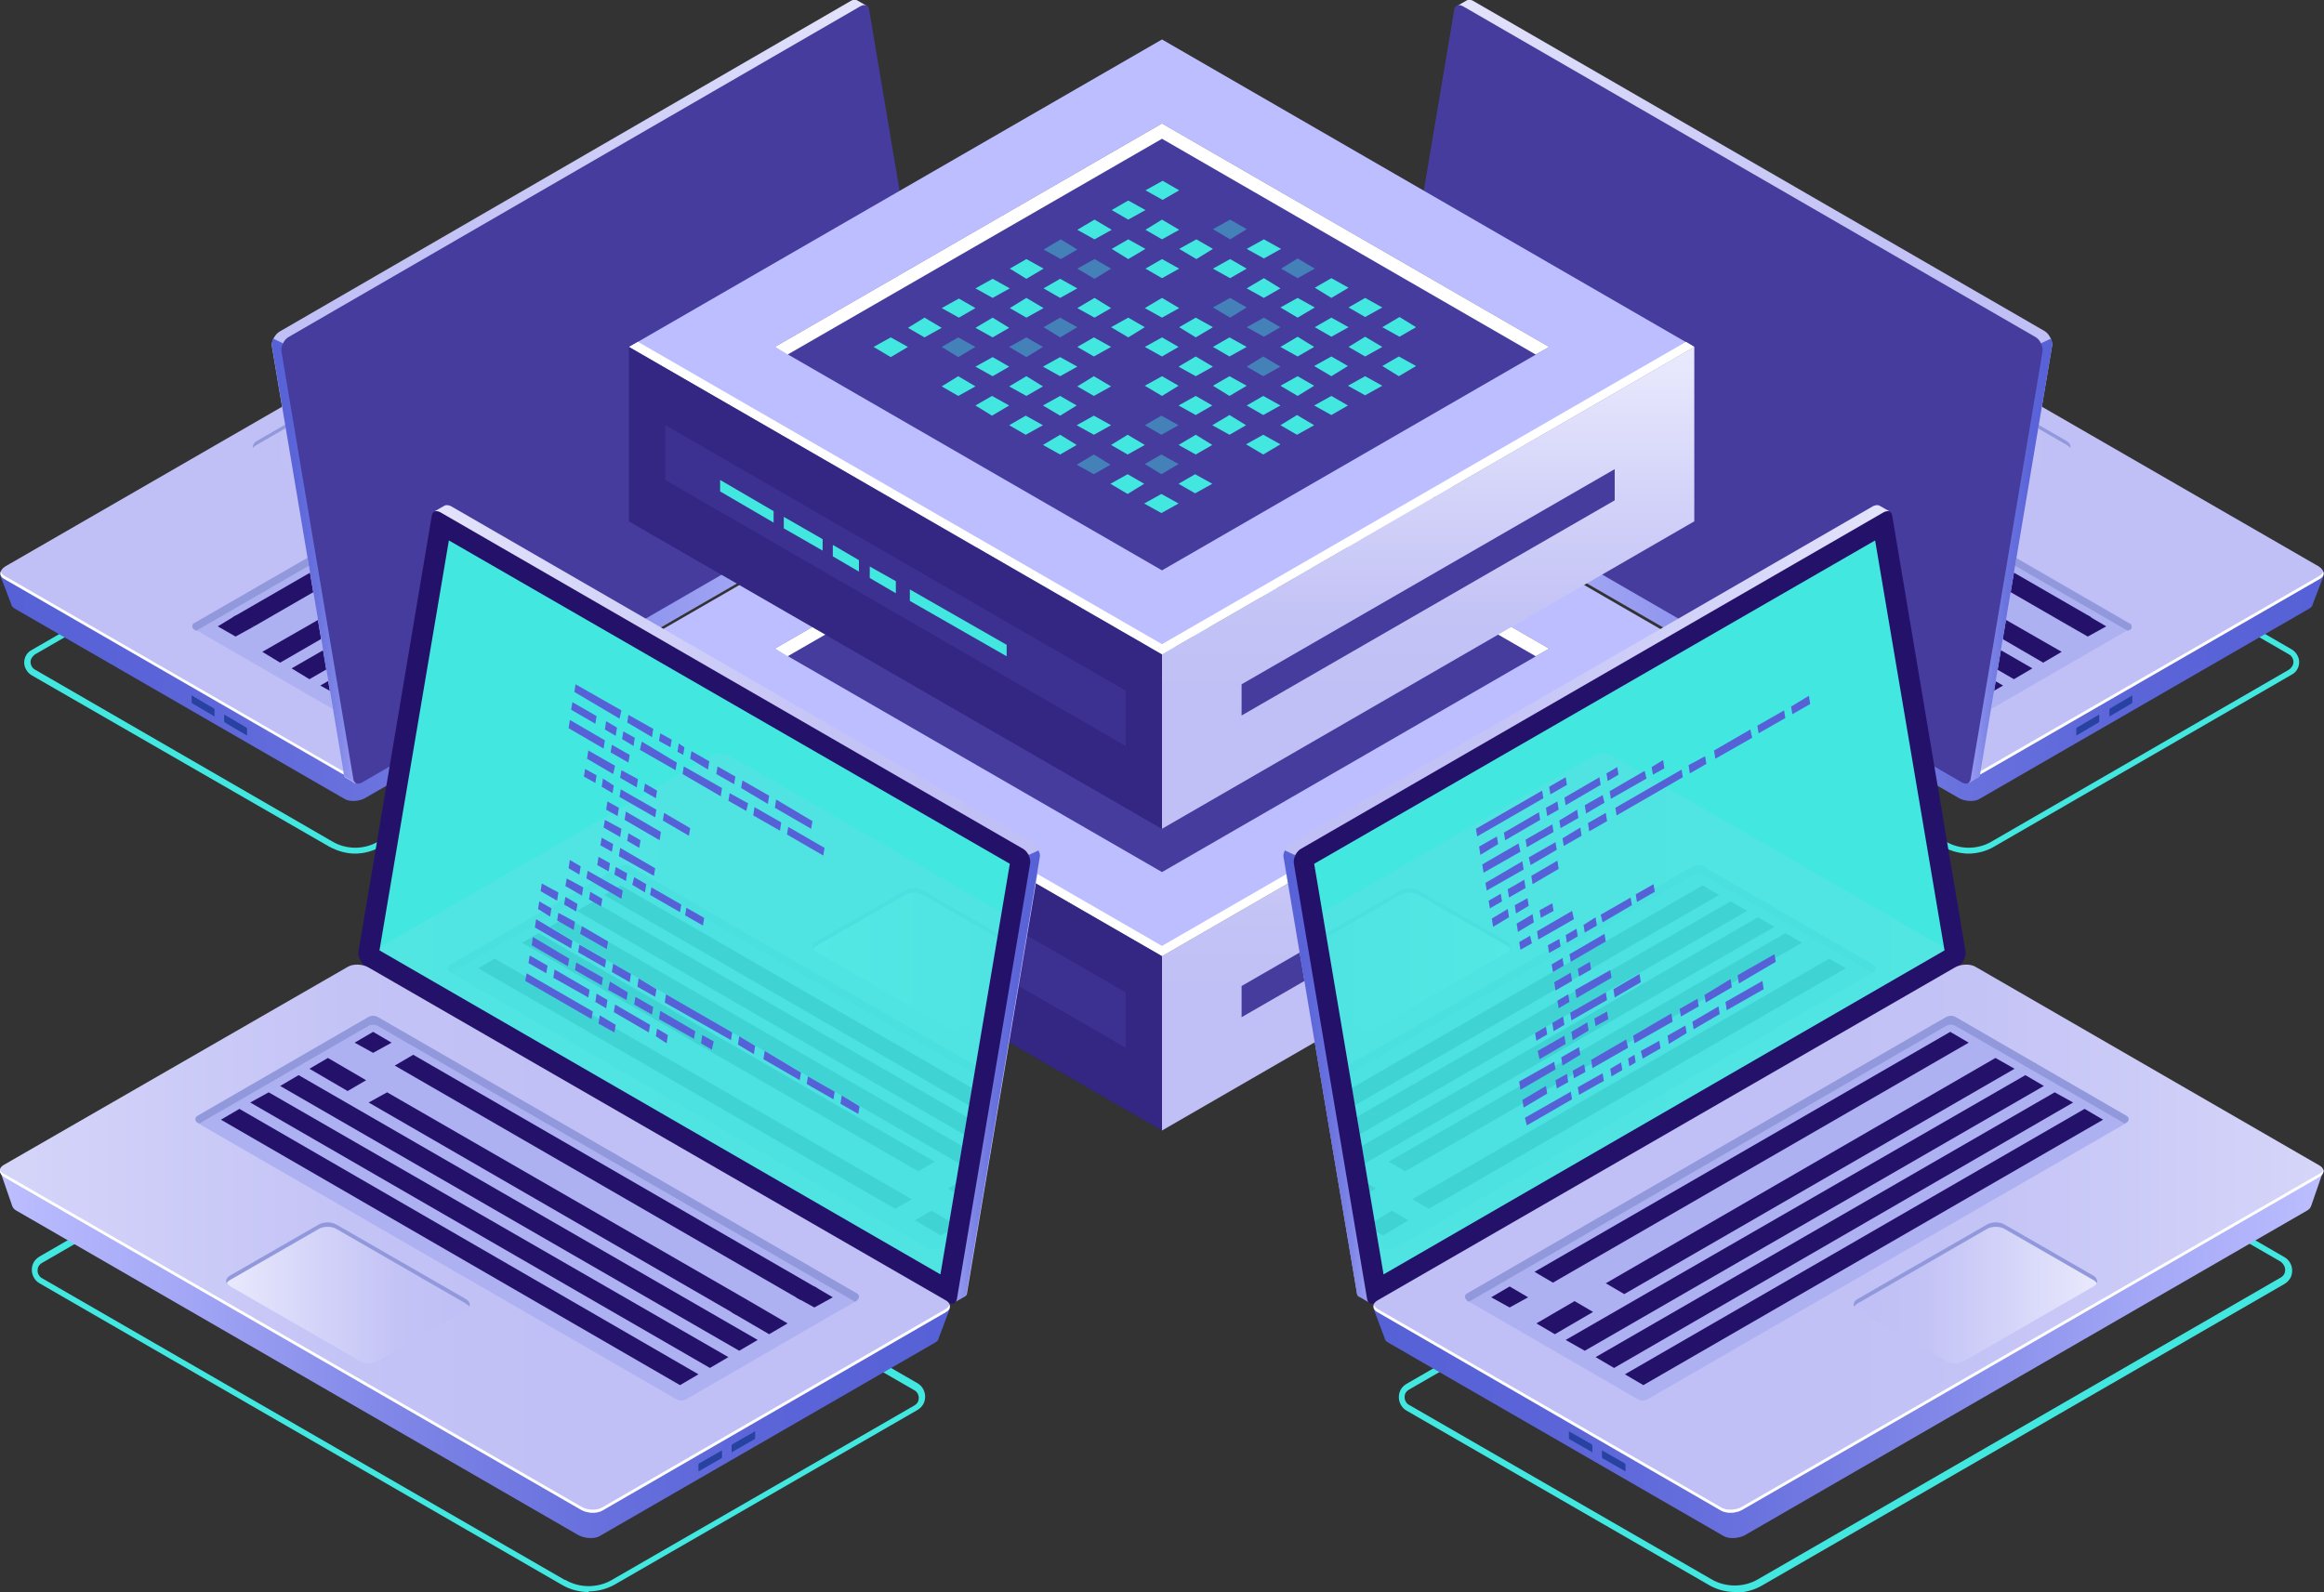 <?xml version="1.0" encoding="UTF-8"?>
<svg xmlns="http://www.w3.org/2000/svg" xmlns:xlink="http://www.w3.org/1999/xlink" viewBox="0 0 365 250.1">
  <rect x="0" y="0" width="365" height="250.1" fill="#333333" stroke="none"/>
  <defs>
    <style>
      .cls-1 {
        opacity: 0;
      }

      .cls-1, .cls-2, .cls-3, .cls-4, .cls-5, .cls-6, .cls-7, .cls-8, .cls-9, .cls-10, .cls-11, .cls-12, .cls-13, .cls-14, .cls-15, .cls-16, .cls-17, .cls-18, .cls-19, .cls-20, .cls-21, .cls-22, .cls-23, .cls-24, .cls-25, .cls-26, .cls-27, .cls-28, .cls-29, .cls-30, .cls-31, .cls-32, .cls-33, .cls-34, .cls-35, .cls-36, .cls-37, .cls-38, .cls-39 {
        stroke-width: 0px;
      }

      .cls-1, .cls-7, .cls-35 {
        fill: #42e8e0;
      }

      .cls-2 {
        fill: url(#_Áåçûìÿííûé_ãðàäèåíò_3-8);
      }

      .cls-3 {
        fill: #9198db;
      }

      .cls-4 {
        fill: url(#_Áåçûìÿííûé_ãðàäèåíò_3-4);
      }

      .cls-5 {
        fill: url(#_Áåçûìÿííûé_ãðàäèåíò_24-3);
      }

      .cls-6 {
        fill: url(#_Áåçûìÿííûé_ãðàäèåíò_24-2);
      }

      .cls-7 {
        opacity: .4;
      }

      .cls-40, .cls-10 {
        opacity: .5;
      }

      .cls-41 {
        mix-blend-mode: lighten;
      }

      .cls-8 {
        fill: url(#_Áåçûìÿííûé_ãðàäèåíò_24-8);
      }

      .cls-9 {
        fill: url(#_Áåçûìÿííûé_ãðàäèåíò_3-13);
      }

      .cls-10, .cls-11 {
        fill: #453c9e;
      }

      .cls-42 {
        isolation: isolate;
      }

      .cls-12 {
        fill: url(#_Áåçûìÿííûé_ãðàäèåíò_3-12);
      }

      .cls-13 {
        fill: url(#_Áåçûìÿííûé_ãðàäèåíò_3-3);
      }

      .cls-14 {
        fill: url(#_Áåçûìÿííûé_ãðàäèåíò_3-2);
      }

      .cls-15 {
        fill: #2842a2;
      }

      .cls-16 {
        fill: none;
      }

      .cls-43 {
        clip-path: url(#clippath-1);
      }

      .cls-44 {
        opacity: .1;
      }

      .cls-17 {
        fill: url(#_Áåçûìÿííûé_ãðàäèåíò_24-5);
      }

      .cls-18 {
        fill: url(#_Áåçûìÿííûé_ãðàäèåíò_3-7);
      }

      .cls-19 {
        fill: url(#_Áåçûìÿííûé_ãðàäèåíò_3-9);
      }

      .cls-20 {
        fill: #fff;
      }

      .cls-21 {
        fill: #24126a;
      }

      .cls-22 {
        fill: url(#_Áåçûìÿííûé_ãðàäèåíò_3-10);
      }

      .cls-23 {
        fill: url(#_Áåçûìÿííûé_ãðàäèåíò_3-6);
      }

      .cls-24 {
        fill: url(#_Áåçûìÿííûé_ãðàäèåíò_24-4);
      }

      .cls-25 {
        fill: #5761d7;
      }

      .cls-26 {
        fill: url(#_Áåçûìÿííûé_ãðàäèåíò_24-7);
      }

      .cls-45 {
        clip-path: url(#clippath);
      }

      .cls-27 {
        fill: url(#_Áåçûìÿííûé_ãðàäèåíò_3-17);
      }

      .cls-28 {
        fill: url(#_Áåçûìÿííûé_ãðàäèåíò_3-18);
      }

      .cls-29 {
        fill: url(#_Áåçûìÿííûé_ãðàäèåíò_3-15);
      }

      .cls-30 {
        fill: url(#_Áåçûìÿííûé_ãðàäèåíò_3-16);
      }

      .cls-31 {
        fill: url(#_Áåçûìÿííûé_ãðàäèåíò_3);
      }

      .cls-32 {
        fill: url(#_Áåçûìÿííûé_ãðàäèåíò_3-11);
      }

      .cls-33 {
        fill: #adb1f2;
      }

      .cls-34 {
        fill: #bcbeff;
      }

      .cls-36 {
        fill: url(#_Áåçûìÿííûé_ãðàäèåíò_24);
      }

      .cls-37 {
        fill: url(#_Áåçûìÿííûé_ãðàäèåíò_24-6);
      }

      .cls-38 {
        fill: url(#_Áåçûìÿííûé_ãðàäèåíò_3-14);
      }

      .cls-39 {
        fill: url(#_Áåçûìÿííûé_ãðàäèåíò_3-5);
      }
    </style>
    <linearGradient id="_Áåçûìÿííûé_ãðàäèåíò_24" data-name="Áåçûìÿííûé ãðàäèåíò 24" x1="2743.8" y1="84.4" x2="2890.3" y2="84.4" gradientTransform="translate(-2743.7)" gradientUnits="userSpaceOnUse">
      <stop offset="0" stop-color="#5761d7"/>
      <stop offset=".2" stop-color="#5b65d8"/>
      <stop offset=".4" stop-color="#6a72de"/>
      <stop offset=".6" stop-color="#8188e8"/>
      <stop offset=".8" stop-color="#a2a6f5"/>
      <stop offset="1" stop-color="#bcbeff"/>
    </linearGradient>
    <linearGradient id="_Áåçûìÿííûé_ãðàäèåíò_3" data-name="Áåçûìÿííûé ãðàäèåíò 3" x1="2793" y1="79.6" x2="2939.6" y2="79.6" gradientTransform="translate(-2743.7)" gradientUnits="userSpaceOnUse">
      <stop offset="0" stop-color="#c0bff6"/>
      <stop offset=".3" stop-color="#c4c3f6"/>
      <stop offset=".6" stop-color="#d2d2f9"/>
      <stop offset="1" stop-color="#e9e9fd"/>
    </linearGradient>
    <linearGradient id="_Áåçûìÿííûé_ãðàäèåíò_3-2" data-name="Áåçûìÿííûé ãðàäèåíò 3" x1="2783.5" y1="68.3" x2="2821" y2="68.3" xlink:href="#_Áåçûìÿííûé_ãðàäèåíò_3"/>
    <linearGradient id="_Áåçûìÿííûé_ãðàäèåíò_3-3" data-name="Áåçûìÿííûé ãðàäèåíò 3" x1="2786.4" y1="61.5" x2="2890.2" y2="61.5" xlink:href="#_Áåçûìÿííûé_ãðàäèåíò_3"/>
    <linearGradient id="_Áåçûìÿííûé_ãðàäèåíò_24-2" data-name="Áåçûìÿííûé ãðàäèåíò 24" x1="2786.4" y1="88.1" x2="2804.2" y2="88.1" xlink:href="#_Áåçûìÿííûé_ãðàäèåíò_24"/>
    <linearGradient id="_Áåçûìÿííûé_ãðàäèåíò_24-3" data-name="Áåçûìÿííûé ãðàäèåíò 24" x1="151.4" x2="298" gradientTransform="translate(516.4) rotate(-180) scale(1 -1)" xlink:href="#_Áåçûìÿííûé_ãðàäèåíò_24"/>
    <linearGradient id="_Áåçûìÿííûé_ãðàäèåíò_3-4" data-name="Áåçûìÿííûé ãðàäèåíò 3" x1="200.7" x2="347.3" gradientTransform="translate(516.4) rotate(-180) scale(1 -1)" xlink:href="#_Áåçûìÿííûé_ãðàäèåíò_3"/>
    <linearGradient id="_Áåçûìÿííûé_ãðàäèåíò_3-5" data-name="Áåçûìÿííûé ãðàäèåíò 3" x1="191.2" y1="68.3" x2="228.7" y2="68.3" gradientTransform="translate(516.4) rotate(-180) scale(1 -1)" xlink:href="#_Áåçûìÿííûé_ãðàäèåíò_3"/>
    <linearGradient id="_Áåçûìÿííûé_ãðàäèåíò_3-6" data-name="Áåçûìÿííûé ãðàäèåíò 3" x1="194.1" y1="61.5" x2="297.9" y2="61.5" gradientTransform="translate(516.4) rotate(-180) scale(1 -1)" xlink:href="#_Áåçûìÿííûé_ãðàäèåíò_3"/>
    <linearGradient id="_Áåçûìÿííûé_ãðàäèåíò_24-4" data-name="Áåçûìÿííûé ãðàäèåíò 24" x1="194.1" y1="88.1" x2="211.9" y2="88.1" gradientTransform="translate(516.4) rotate(-180) scale(1 -1)" xlink:href="#_Áåçûìÿííûé_ãðàäèåíò_24"/>
    <linearGradient id="_Áåçûìÿííûé_ãðàäèåíò_3-7" data-name="Áåçûìÿííûé ãðàäèåíò 3" x1="224.3" y1="160.7" x2="224.3" y2="103.5" gradientTransform="matrix(1,0,0,1,0,0)" xlink:href="#_Áåçûìÿííûé_ãðàäèåíò_3"/>
    <linearGradient id="_Áåçûìÿííûé_ãðàäèåíò_3-8" data-name="Áåçûìÿííûé ãðàäèåíò 3" x1="224.3" y1="113.3" x2="224.3" y2="56.1" gradientTransform="matrix(1,0,0,1,0,0)" xlink:href="#_Áåçûìÿííûé_ãðàäèåíò_3"/>
    <linearGradient id="_Áåçûìÿííûé_ãðàäèåíò_3-9" data-name="Áåçûìÿííûé ãðàäèåíò 3" x1="2480.3" y1="142.1" x2="2585.9" y2="142.1" gradientTransform="translate(-2278.7)" xlink:href="#_Áåçûìÿííûé_ãðàäèåíò_3"/>
    <linearGradient id="_Áåçûìÿííûé_ãðàäèåíò_24-5" data-name="Áåçûìÿííûé ãðàäèåíò 24" x1="2480.3" y1="169.1" x2="2498.4" y2="169.1" gradientTransform="translate(-2278.7)" xlink:href="#_Áåçûìÿííûé_ãðàäèåíò_24"/>
    <linearGradient id="_Áåçûìÿííûé_ãðàäèåíò_24-6" data-name="Áåçûìÿííûé ãðàäèåíò 24" x1="2494.5" y1="199.6" x2="2643.6" y2="199.6" gradientTransform="translate(-2278.7)" xlink:href="#_Áåçûìÿííûé_ãðàäèåíò_24"/>
    <linearGradient id="_Áåçûìÿííûé_ãðàäèåíò_3-10" data-name="Áåçûìÿííûé ãðàäèåíò 3" x1="2544.6" y1="194.6" x2="2693.8" y2="194.6" gradientTransform="translate(-2278.7)" xlink:href="#_Áåçûìÿííûé_ãðàäèåíò_3"/>
    <linearGradient id="_Áåçûìÿííûé_ãðàäèåíò_3-11" data-name="Áåçûìÿííûé ãðàäèåíò 3" x1="2569.8" y1="203.1" x2="2608" y2="203.1" gradientTransform="translate(-2278.7)" xlink:href="#_Áåçûìÿííûé_ãðàäèåíò_3"/>
    <clipPath id="clippath">
      <polygon id="SVGID" class="cls-16" points="294.5 84.9 206.4 135.7 217.3 200.2 305.4 149.3 294.5 84.9"/>
    </clipPath>
    <linearGradient id="_Áåçûìÿííûé_ãðàäèåíò_3-12" data-name="Áåçûìÿííûé ãðàäèåíò 3" x1="2487.6" y1="161.5" x2="2636.8" y2="161.5" gradientTransform="translate(-2278.7)" xlink:href="#_Áåçûìÿííûé_ãðàäèåíò_3"/>
    <linearGradient id="_Áåçûìÿííûé_ãðàäèåíò_3-13" data-name="Áåçûìÿííûé ãðàäèåíò 3" x1="2477.7" y1="150.6" x2="2515.9" y2="150.6" gradientTransform="translate(-2278.7)" xlink:href="#_Áåçûìÿííûé_ãðàäèåíò_3"/>
    <linearGradient id="_Áåçûìÿííûé_ãðàäèåíò_3-14" data-name="Áåçûìÿííûé ãðàäèåíò 3" x1="-112" y1="142.1" x2="-6.4" y2="142.1" gradientTransform="translate(51.3) rotate(-180) scale(1 -1)" xlink:href="#_Áåçûìÿííûé_ãðàäèåíò_3"/>
    <linearGradient id="_Áåçûìÿííûé_ãðàäèåíò_24-7" data-name="Áåçûìÿííûé ãðàäèåíò 24" x1="-112" y1="169.1" x2="-93.9" y2="169.1" gradientTransform="translate(51.3) rotate(-180) scale(1 -1)" xlink:href="#_Áåçûìÿííûé_ãðàäèåíò_24"/>
    <linearGradient id="_Áåçûìÿííûé_ãðàäèåíò_24-8" data-name="Áåçûìÿííûé ãðàäèåíò 24" x1="-97.9" y1="199.6" x2="51.3" y2="199.6" gradientTransform="translate(51.3) rotate(-180) scale(1 -1)" xlink:href="#_Áåçûìÿííûé_ãðàäèåíò_24"/>
    <linearGradient id="_Áåçûìÿííûé_ãðàäèåíò_3-15" data-name="Áåçûìÿííûé ãðàäèåíò 3" x1="-47.8" y1="194.6" x2="101.5" y2="194.6" gradientTransform="translate(51.3) rotate(-180) scale(1 -1)" xlink:href="#_Áåçûìÿííûé_ãðàäèåíò_3"/>
    <linearGradient id="_Áåçûìÿííûé_ãðàäèåíò_3-16" data-name="Áåçûìÿííûé ãðàäèåíò 3" x1="-22.5" y1="203.1" x2="15.7" y2="203.1" gradientTransform="translate(51.3) rotate(-180) scale(1 -1)" xlink:href="#_Áåçûìÿííûé_ãðàäèåíò_3"/>
    <clipPath id="clippath-1">
      <polygon id="SVGID-2" data-name="SVGID" class="cls-16" points="70.5 84.9 158.6 135.7 147.7 200.2 59.6 149.3 70.5 84.9"/>
    </clipPath>
    <linearGradient id="_Áåçûìÿííûé_ãðàäèåíò_3-17" data-name="Áåçûìÿííûé ãðàäèåíò 3" x1="-104.8" y1="161.5" x2="44.5" y2="161.5" gradientTransform="translate(51.3) rotate(-180) scale(1 -1)" xlink:href="#_Áåçûìÿííûé_ãðàäèåíò_3"/>
    <linearGradient id="_Áåçûìÿííûé_ãðàäèåíò_3-18" data-name="Áåçûìÿííûé ãðàäèåíò 3" x1="-114.6" y1="150.6" x2="-76.4" y2="150.6" gradientTransform="translate(51.3) rotate(-180) scale(1 -1)" xlink:href="#_Áåçûìÿííûé_ãðàäèåíò_3"/>
  </defs>
  <g class="cls-42">
    <g id="_Ñëîé_1" data-name="Ñëîé 1">
      <g>
        <g>
          <g class="cls-41">
            <path class="cls-35" d="M55.8,134.1c-1.4,0-2.8-.4-4.1-1.1L5,106.1c-.7-.4-1.2-1.2-1.2-2s.4-1.6,1.2-2l84.5-48.8c.1,0,.3,0,.5,0l.4.2,50.1,28.9c.7.4,1.2,1.2,1.2,2s-.4,1.6-1.2,2l-80.7,46.6c-1.2.7-2.6,1.1-4.1,1.1ZM89.8,54.2L5.5,102.8c-.4.3-.7.7-.7,1.2s.3,1,.7,1.2l46.7,27c2.2,1.3,5,1.3,7.2,0l80.7-46.6c.4-.3.7-.7.7-1.2s-.3-1-.7-1.2l-50.3-29Z"/>
          </g>
          <g>
            <path class="cls-36" d="M146.6,69.3l-4.9,2.6-49.2-28.4c-.8-.5-2.3-.4-3.2.1L4.5,92.5c-.8-.5-4.5-2.2-4.5-2.2l1.8,4.7s0,0,0,0c0,.2.2.4.5.6l51.8,29.9c.8.5,2.3.4,3.2-.1l86.8-50.1c.4-.2.6-.5.7-.8h0s1.8-5.1,1.8-5.1Z"/>
            <path class="cls-31" d="M145.8,70.1l-88.9,51.3c-1,.6-2.4.6-3.3.1L.6,90.9c-.8-.5-.7-1.3.2-1.9l88.9-51.3c1-.6,2.4-.6,3.3-.1l53.1,30.6c.8.5.7,1.3-.2,1.9Z"/>
            <path class="cls-20" d="M145.8,69.6l-88.9,51.3c-1,.6-2.4.6-3.3.1L.6,90.4c-.3-.2-.4-.4-.5-.6-.1.4,0,.8.5,1.1l53.1,30.6c.8.5,2.3.4,3.3-.1l88.9-51.3c.7-.4.9-.9.8-1.3,0,.3-.3.6-.8.8Z"/>
            <path class="cls-15" d="M30.1,110.3v-1c0,0,0-.1.1,0l3.4,2c0,0,.1.1.1.2v1c0,0,0,.1-.1,0l-3.4-2c0,0-.1-.1-.1-.2Z"/>
            <path class="cls-15" d="M35.2,113.3v-1c0,0,0-.1.1,0l3.4,2c0,0,.1.1.1.2v1c0,0,0,.1-.1,0l-3.4-2c0,0-.1-.1-.1-.2Z"/>
            <g>
              <path class="cls-33" d="M30.5,97.9l73.9-42.7c.5-.3,1.1-.3,1.6,0l26.3,15.2c.4.2.4.8,0,1l-73.9,42.6c-.5.3-1.1.3-1.6,0l-26.3-15.2c-.4-.2-.4-.8,0-1Z"/>
              <path class="cls-3" d="M30.5,98.9l.3.2,73.6-42.5c.5-.3,1.1-.3,1.6,0l26,15.1.3-.2c.4-.2.4-.8,0-1l-26.3-15.2c-.5-.3-1.1-.3-1.6,0L30.5,97.9c-.4.2-.4.8,0,1Z"/>
              <g>
                <polygon class="cls-21" points="108 59.1 39.9 98.4 36.5 97 105.1 57.4 108 59.1"/>
                <polygon class="cls-21" points="114.9 63.1 54.7 97.9 51.9 96.2 112.1 61.5 114.9 63.1"/>
                <polygon class="cls-21" points="119.5 65.7 48.6 106.7 45.8 105 116.7 64.1 119.5 65.7"/>
                <polygon class="cls-21" points="124.1 68.4 53.2 109.3 50.3 107.7 121.2 66.7 124.1 68.4"/>
                <polygon class="cls-21" points="128.6 71 57.7 111.9 54.9 110.3 125.8 69.4 128.6 71"/>
                <polygon class="cls-21" points="39.9 98.4 37 100 34.2 98.4 37 96.7 39.9 98.4"/>
                <polygon class="cls-21" points="58.2 95.9 44 104.1 41.2 102.4 55.5 94.2 58.2 95.9"/>
              </g>
            </g>
            <g>
              <path class="cls-14" d="M56.8,78.8l19.9-11.5c.8-.4.8-1.2,0-1.6l-13.6-7.9c-.8-.4-2-.4-2.8,0l-19.9,11.5c-.8.4-.8,1.2,0,1.6l13.6,7.9c.8.4,2,.4,2.8,0Z"/>
              <path class="cls-3" d="M40.3,69.9l19.9-11.5c.8-.4,2-.4,2.8,0l13.6,7.9c.2.1.4.3.5.5.2-.4,0-.8-.5-1.1l-13.6-7.9c-.8-.4-2-.4-2.8,0l-19.9,11.5c-.5.3-.7.8-.5,1.1,0-.2.2-.3.5-.5Z"/>
            </g>
          </g>
          <g>
            <path class="cls-13" d="M146.5,68L135.2,1.3l.9-.4-1.4-.8h0c-.3-.2-.6-.2-1,0L43.9,52.1c-.7.4-1.3,1.5-1.2,2.3l11.3,67.2c0,.4.2.6.5.7h0s1.3.8,1.3.8l.2-1.2h0s89.3-51.5,89.3-51.5c.7-.4,1.3-1.5,1.2-2.3Z"/>
            <path class="cls-6" d="M44.4,53.9l-1.5-.7c-.2.4-.2.8-.2,1.1l11.3,67.2c0,.4.2.6.5.7h0s1.3.8,1.3.8l.2-1.2h0s4.5-2.6,4.5-2.6l-16.1-65.3Z"/>
            <path class="cls-11" d="M146.7,71l-89.8,51.9c-.7.4-1.3.2-1.4-.5l-11.3-67.2c-.1-.8.4-1.9,1.2-2.3L135.1,1c.7-.4,1.3-.2,1.4.5l11.3,67.2c.1.8-.4,1.9-1.2,2.3Z"/>
          </g>
        </g>
        <g>
          <g class="cls-41">
            <path class="cls-35" d="M309.2,134.1c-1.4,0-2.8-.4-4.1-1.1h0l-80.7-46.6c-.7-.4-1.2-1.2-1.2-2s.4-1.6,1.2-2l50.5-29.2c.1,0,.3,0,.5,0l84.5,48.8c.7.4,1.2,1.2,1.2,2s-.4,1.6-1.2,2l-46.7,27c-1.2.7-2.6,1.1-4.1,1.1ZM305.6,132.2c2.2,1.3,5,1.3,7.2,0l46.7-27c.4-.3.7-.7.7-1.2s-.3-1-.7-1.2l-84.3-48.7h-.2c0,0-50.1,29-50.1,29-.4.3-.7.7-.7,1.2s.3,1,.7,1.2l80.7,46.6Z"/>
          </g>
          <g>
            <path class="cls-5" d="M218.4,69.3l4.9,2.6,49.2-28.4c.8-.5,2.3-.4,3.2.1l84.8,48.9c.8-.5,4.5-2.2,4.5-2.2l-1.8,4.7s0,0,0,0c0,.2-.2.4-.5.6l-51.8,29.9c-.8.5-2.3.4-3.2-.1l-86.8-50.1c-.4-.2-.6-.5-.7-.8h0s-1.8-5.1-1.8-5.1Z"/>
            <path class="cls-4" d="M219.1,70.1l88.9,51.3c1,.6,2.4.6,3.3.1l53.1-30.6c.8-.5.7-1.3-.2-1.9l-88.9-51.3c-1-.6-2.4-.6-3.3-.1l-53.1,30.6c-.8.5-.7,1.3.2,1.9Z"/>
            <path class="cls-20" d="M219.1,69.6l88.9,51.3c1,.6,2.4.6,3.3.1l53.1-30.6c.3-.2.4-.4.5-.6.1.4,0,.8-.5,1.1l-53.1,30.6c-.8.5-2.3.4-3.3-.1l-88.9-51.3c-.7-.4-.9-.9-.8-1.3,0,.3.3.6.8.8Z"/>
            <path class="cls-15" d="M334.9,110.3v-1c0,0,0-.1-.1,0l-3.4,2c0,0-.1.1-.1.2v1c0,0,0,.1.1,0l3.4-2c0,0,.1-.1.1-.2Z"/>
            <path class="cls-15" d="M329.7,113.3v-1c0,0,0-.1-.1,0l-3.4,2c0,0-.1.1-.1.2v1c0,0,0,.1.1,0l3.4-2c0,0,.1-.1.1-.2Z"/>
            <g>
              <path class="cls-33" d="M334.5,97.9l-73.9-42.7c-.5-.3-1.1-.3-1.6,0l-26.3,15.2c-.4.2-.4.8,0,1l73.9,42.6c.5.3,1.1.3,1.6,0l26.3-15.2c.4-.2.4-.8,0-1Z"/>
              <path class="cls-3" d="M334.5,98.9l-.3.2-73.6-42.5c-.5-.3-1.1-.3-1.6,0l-26,15.1-.3-.2c-.4-.2-.4-.8,0-1l26.3-15.2c.5-.3,1.1-.3,1.6,0l73.9,42.7c.4.2.4.8,0,1Z"/>
              <g>
                <polygon class="cls-21" points="257 59.1 325.1 98.4 328.5 97 259.9 57.4 257 59.1"/>
                <polygon class="cls-21" points="250 63.1 310.2 97.9 313.1 96.2 252.9 61.5 250 63.1"/>
                <polygon class="cls-21" points="245.5 65.7 316.3 106.7 319.2 105 248.3 64.1 245.5 65.7"/>
                <polygon class="cls-21" points="240.9 68.4 311.8 109.3 314.6 107.7 243.8 66.7 240.9 68.4"/>
                <polygon class="cls-21" points="236.3 71 307.2 111.9 310.1 110.3 239.2 69.4 236.3 71"/>
                <polygon class="cls-21" points="325.1 98.4 327.9 100 330.8 98.4 327.9 96.7 325.1 98.4"/>
                <polygon class="cls-21" points="306.8 95.9 320.9 104.1 323.8 102.4 309.5 94.2 306.8 95.9"/>
              </g>
            </g>
            <g>
              <path class="cls-39" d="M308.2,78.8l-19.9-11.5c-.8-.4-.8-1.2,0-1.6l13.6-7.9c.8-.4,2-.4,2.8,0l19.9,11.5c.8.4.8,1.2,0,1.6l-13.6,7.9c-.8.4-2,.4-2.8,0Z"/>
              <path class="cls-3" d="M324.6,69.9l-19.9-11.5c-.8-.4-2-.4-2.8,0l-13.6,7.9c-.2.1-.4.3-.5.5-.2-.4,0-.8.5-1.1l13.6-7.9c.8-.4,2-.4,2.8,0l19.9,11.5c.5.3.7.8.5,1.1,0-.2-.2-.3-.5-.5Z"/>
            </g>
          </g>
          <g>
            <path class="cls-23" d="M218.5,68L229.8,1.3l-.9-.4,1.4-.8h0c.3-.2.6-.2,1,0l89.8,51.9c.7.4,1.3,1.5,1.2,2.3l-11.3,67.2c0,.4-.2.6-.5.7h0s-1.3.8-1.3.8l-.2-1.2h0s-89.3-51.5-89.3-51.5c-.7-.4-1.3-1.5-1.2-2.3Z"/>
            <path class="cls-24" d="M320.6,53.9l1.5-.7c.2.4.2.8.2,1.1l-11.3,67.2c0,.4-.2.6-.5.7h0s-1.3.8-1.3.8l-.2-1.2h0s-4.5-2.6-4.5-2.6l16.1-65.3Z"/>
            <path class="cls-11" d="M218.3,71l89.8,51.9c.7.4,1.3.2,1.4-.5l11.3-67.2c.1-.8-.4-1.9-1.2-2.3L229.8,1c-.7-.4-1.3-.2-1.4.5l-11.3,67.2c-.1.8.4,1.9,1.2,2.3Z"/>
          </g>
        </g>
        <g>
          <polygon class="cls-34" points="182.5 150.2 98.8 101.9 182.5 53.6 266.1 101.9 182.5 150.2"/>
          <polygon class="cls-11" points="182.5 137 121.7 101.9 182.5 66.8 243.3 101.9 182.5 137"/>
          <polygon class="cls-20" points="182.5 69.2 241.2 103.1 243.3 101.9 182.5 66.8 121.7 101.9 123.7 103.1 182.5 69.2"/>
          <polygon class="cls-18" points="266.1 101.9 266.1 129.3 182.5 177.6 182.5 150.2 266.1 101.9"/>
          <polygon class="cls-21" points="98.8 101.9 98.8 129.3 182.5 177.6 182.5 150.2 98.8 101.9"/>
          <g class="cls-40">
            <polygon class="cls-11" points="104.5 114.2 104.5 122.8 176.8 164.6 176.8 155.9 104.5 114.2"/>
          </g>
          <polygon class="cls-20" points="182.5 148.6 100.2 101.1 98.8 101.9 182.5 150.2 266.1 101.9 264.8 101.1 182.5 148.6"/>
          <polygon class="cls-11" points="253.6 121.1 253.6 126 195 159.8 195 154.9 253.6 121.1"/>
          <polygon class="cls-10" points="98.8 101.9 98.8 129.3 182.5 177.6 182.5 150.2 98.8 101.9"/>
          <polygon class="cls-35" points="158.1 148.7 142.9 140 142.9 141.8 158.1 150.5 158.1 148.7"/>
          <polygon class="cls-35" points="140.7 138.7 136.6 136.4 136.6 138.2 140.7 140.5 140.7 138.7"/>
          <polygon class="cls-35" points="121.5 127.6 113.1 122.8 113.1 124.6 121.5 129.5 121.5 127.6"/>
          <polygon class="cls-35" points="129.2 132.1 123.1 128.6 123.1 130.4 129.2 133.9 129.2 132.1"/>
          <polygon class="cls-35" points="134.9 135.4 130.8 133 130.8 134.8 134.9 137.2 134.9 135.4"/>
          <g>
            <g>
              <polygon class="cls-35" points="182.6 78.8 179.9 77.3 182.6 75.8 185.2 77.3 182.6 78.8"/>
              <polygon class="cls-1" points="187.9 81.9 185.2 80.4 187.9 78.8 190.5 80.4 187.9 81.9"/>
              <polygon class="cls-7" points="193.2 85 190.5 83.4 193.2 81.9 195.8 83.4 193.2 85"/>
              <polygon class="cls-35" points="198.5 88 195.8 86.5 198.5 85 201.2 86.5 198.5 88"/>
              <polygon class="cls-7" points="203.8 91.1 201.2 89.6 203.8 88 206.5 89.6 203.8 91.1"/>
              <polygon class="cls-35" points="209.1 94.2 206.5 92.6 209.1 91.1 211.8 92.6 209.1 94.2"/>
              <polygon class="cls-35" points="214.4 97.2 211.8 95.7 214.4 94.2 217.1 95.7 214.4 97.2"/>
              <polygon class="cls-35" points="219.8 100.3 217.1 98.8 219.8 97.2 222.4 98.8 219.8 100.3"/>
              <polygon class="cls-1" points="225.1 103.4 222.4 101.8 225.1 100.3 227.7 101.8 225.1 103.4"/>
            </g>
            <g>
              <polygon class="cls-35" points="177.2 81.9 174.6 80.4 177.2 78.9 179.9 80.4 177.2 81.9"/>
              <polygon class="cls-35" points="182.5 85 179.9 83.5 182.5 81.9 185.2 83.5 182.5 85"/>
              <polygon class="cls-35" points="187.9 88.1 185.2 86.5 187.9 85 190.5 86.5 187.9 88.1"/>
              <polygon class="cls-35" points="193.2 91.1 190.5 89.6 193.2 88.1 195.8 89.6 193.2 91.1"/>
              <polygon class="cls-35" points="198.5 94.2 195.8 92.7 198.5 91.1 201.1 92.7 198.5 94.2"/>
              <polygon class="cls-35" points="203.8 97.3 201.1 95.7 203.8 94.2 206.5 95.7 203.8 97.3"/>
              <polygon class="cls-35" points="209.1 100.3 206.5 98.8 209.1 97.3 211.8 98.8 209.1 100.3"/>
              <polygon class="cls-35" points="214.4 103.4 211.8 101.9 214.4 100.3 217.1 101.9 214.4 103.4"/>
              <polygon class="cls-35" points="219.7 106.5 217.1 104.9 219.7 103.4 222.4 104.9 219.7 106.5"/>
            </g>
            <g>
              <polygon class="cls-35" points="171.9 85 169.2 83.5 171.9 81.9 174.6 83.5 171.9 85"/>
              <polygon class="cls-35" points="177.2 88.1 174.6 86.5 177.2 85 179.9 86.5 177.2 88.1"/>
              <polygon class="cls-35" points="182.5 91.1 179.9 89.6 182.5 88.1 185.2 89.6 182.5 91.1"/>
              <polygon class="cls-1" points="187.8 94.2 185.2 92.7 187.8 91.1 190.5 92.7 187.8 94.2"/>
              <polygon class="cls-7" points="193.2 97.3 190.5 95.7 193.2 94.2 195.8 95.7 193.2 97.3"/>
              <polygon class="cls-7" points="198.5 100.3 195.8 98.8 198.5 97.3 201.1 98.8 198.5 100.3"/>
              <polygon class="cls-35" points="203.8 103.4 201.1 101.9 203.8 100.3 206.4 101.9 203.8 103.4"/>
              <polygon class="cls-35" points="209.1 106.5 206.4 104.9 209.1 103.4 211.7 104.9 209.1 106.5"/>
              <polygon class="cls-35" points="214.4 109.5 211.7 108 214.4 106.5 217.1 108 214.4 109.5"/>
            </g>
            <g>
              <polygon class="cls-7" points="166.6 88.1 163.9 86.5 166.6 85 169.2 86.5 166.6 88.1"/>
              <polygon class="cls-7" points="171.9 91.1 169.2 89.6 171.9 88.1 174.5 89.6 171.9 91.1"/>
              <polygon class="cls-1" points="177.2 94.2 174.5 92.7 177.2 91.1 179.8 92.7 177.2 94.2"/>
              <polygon class="cls-35" points="182.5 97.3 179.8 95.7 182.5 94.2 185.2 95.7 182.5 97.3"/>
              <polygon class="cls-35" points="187.8 100.3 185.2 98.8 187.8 97.3 190.5 98.8 187.8 100.3"/>
              <polygon class="cls-35" points="193.1 103.4 190.5 101.9 193.1 100.3 195.8 101.9 193.1 103.4"/>
              <polygon class="cls-7" points="198.4 106.5 195.8 104.9 198.4 103.4 201.1 104.9 198.4 106.5"/>
              <polygon class="cls-35" points="203.8 109.5 201.1 108 203.8 106.5 206.4 108 203.8 109.5"/>
              <polygon class="cls-35" points="209.1 112.6 206.4 111.1 209.1 109.5 211.7 111.1 209.1 112.6"/>
            </g>
            <g>
              <polygon class="cls-35" points="161.2 91.2 158.6 89.6 161.2 88.1 163.9 89.6 161.2 91.2"/>
              <polygon class="cls-35" points="166.5 94.2 163.9 92.7 166.5 91.2 169.2 92.7 166.5 94.2"/>
              <polygon class="cls-35" points="171.9 97.3 169.2 95.8 171.9 94.2 174.5 95.8 171.9 97.3"/>
              <polygon class="cls-35" points="177.2 100.4 174.5 98.8 177.2 97.3 179.8 98.8 177.2 100.4"/>
              <polygon class="cls-35" points="182.5 103.4 179.8 101.9 182.5 100.4 185.1 101.9 182.5 103.4"/>
              <polygon class="cls-35" points="187.8 106.5 185.1 105 187.8 103.4 190.5 105 187.8 106.5"/>
              <polygon class="cls-35" points="193.1 109.6 190.5 108 193.1 106.5 195.8 108 193.1 109.6"/>
              <polygon class="cls-35" points="198.4 112.6 195.8 111.1 198.4 109.6 201.1 111.1 198.4 112.6"/>
              <polygon class="cls-35" points="203.7 115.7 201.1 114.2 203.7 112.6 206.4 114.2 203.7 115.7"/>
            </g>
            <g>
              <polygon class="cls-35" points="155.9 94.2 153.2 92.7 155.9 91.2 158.6 92.7 155.9 94.2"/>
              <polygon class="cls-35" points="161.2 97.3 158.6 95.8 161.2 94.2 163.9 95.8 161.2 97.3"/>
              <polygon class="cls-7" points="166.5 100.4 163.9 98.8 166.5 97.3 169.2 98.8 166.5 100.4"/>
              <polygon class="cls-35" points="171.8 103.4 169.2 101.9 171.8 100.4 174.5 101.9 171.8 103.4"/>
              <polygon class="cls-1" points="177.2 106.5 174.5 105 177.2 103.4 179.8 105 177.2 106.5"/>
              <polygon class="cls-35" points="182.5 109.6 179.8 108 182.5 106.5 185.1 108 182.5 109.6"/>
              <polygon class="cls-35" points="187.8 112.6 185.1 111.1 187.8 109.6 190.4 111.1 187.8 112.6"/>
              <polygon class="cls-35" points="193.1 115.7 190.4 114.2 193.1 112.6 195.7 114.2 193.1 115.7"/>
              <polygon class="cls-35" points="198.4 118.8 195.7 117.2 198.4 115.7 201.1 117.2 198.4 118.8"/>
            </g>
            <g>
              <polygon class="cls-35" points="150.6 97.3 147.9 95.8 150.6 94.3 153.2 95.8 150.6 97.3"/>
              <polygon class="cls-35" points="155.9 100.4 153.2 98.9 155.9 97.3 158.5 98.9 155.9 100.4"/>
              <polygon class="cls-7" points="161.2 103.5 158.5 101.9 161.2 100.4 163.8 101.9 161.2 103.5"/>
              <polygon class="cls-35" points="166.5 106.5 163.8 105 166.5 103.5 169.2 105 166.5 106.5"/>
              <polygon class="cls-35" points="171.8 109.6 169.2 108.1 171.8 106.5 174.5 108.1 171.8 109.6"/>
              <polygon class="cls-1" points="177.1 112.7 174.5 111.1 177.1 109.6 179.8 111.1 177.1 112.7"/>
              <polygon class="cls-7" points="182.4 115.7 179.8 114.2 182.4 112.7 185.1 114.2 182.4 115.7"/>
              <polygon class="cls-35" points="187.8 118.8 185.1 117.3 187.8 115.7 190.4 117.3 187.8 118.8"/>
              <polygon class="cls-1" points="193.1 121.9 190.4 120.3 193.1 118.8 195.7 120.3 193.1 121.9"/>
            </g>
            <g>
              <polygon class="cls-35" points="145.2 100.4 142.6 98.9 145.2 97.3 147.9 98.9 145.2 100.4"/>
              <polygon class="cls-7" points="150.5 103.5 147.9 101.9 150.5 100.4 153.2 101.9 150.5 103.5"/>
              <polygon class="cls-35" points="155.9 106.5 153.2 105 155.9 103.5 158.5 105 155.9 106.5"/>
              <polygon class="cls-35" points="161.2 109.6 158.5 108.1 161.2 106.5 163.8 108.1 161.2 109.6"/>
              <polygon class="cls-35" points="166.5 112.7 163.8 111.1 166.5 109.6 169.1 111.1 166.5 112.7"/>
              <polygon class="cls-35" points="171.8 115.7 169.1 114.2 171.8 112.7 174.5 114.2 171.8 115.7"/>
              <polygon class="cls-35" points="177.1 118.8 174.5 117.3 177.1 115.7 179.8 117.3 177.1 118.8"/>
              <polygon class="cls-7" points="182.4 121.9 179.8 120.3 182.4 118.8 185.1 120.3 182.4 121.9"/>
              <polygon class="cls-35" points="187.7 124.9 185.1 123.4 187.7 121.9 190.4 123.4 187.7 124.9"/>
            </g>
            <g>
              <polygon class="cls-35" points="139.9 103.5 137.2 101.9 139.9 100.4 142.6 101.9 139.9 103.5"/>
              <polygon class="cls-1" points="145.2 106.5 142.6 105 145.2 103.5 147.9 105 145.2 106.5"/>
              <polygon class="cls-35" points="150.5 109.6 147.9 108.1 150.5 106.5 153.2 108.1 150.5 109.6"/>
              <polygon class="cls-35" points="155.8 112.7 153.2 111.1 155.8 109.6 158.5 111.1 155.8 112.7"/>
              <polygon class="cls-35" points="161.1 115.7 158.5 114.2 161.1 112.7 163.8 114.2 161.1 115.7"/>
              <polygon class="cls-35" points="166.5 118.8 163.8 117.3 166.5 115.7 169.1 117.3 166.5 118.8"/>
              <polygon class="cls-7" points="171.8 121.9 169.1 120.3 171.8 118.8 174.4 120.3 171.8 121.9"/>
              <polygon class="cls-35" points="177.1 124.9 174.4 123.4 177.1 121.9 179.7 123.4 177.1 124.9"/>
              <polygon class="cls-35" points="182.4 128 179.7 126.5 182.4 124.9 185.1 126.5 182.4 128"/>
            </g>
          </g>
        </g>
        <g>
          <polygon class="cls-34" points="182.5 102.8 98.8 54.5 182.5 6.2 266.1 54.5 182.5 102.8"/>
          <polygon class="cls-11" points="182.5 89.6 121.7 54.5 182.5 19.4 243.3 54.5 182.5 89.6"/>
          <polygon class="cls-20" points="182.5 21.8 241.2 55.7 243.3 54.5 182.5 19.4 121.7 54.5 123.7 55.7 182.5 21.8"/>
          <polygon class="cls-2" points="266.1 54.5 266.1 81.9 182.5 130.2 182.5 102.8 266.1 54.5"/>
          <polygon class="cls-21" points="98.8 54.5 98.8 81.9 182.5 130.2 182.5 102.8 98.8 54.5"/>
          <g class="cls-40">
            <polygon class="cls-11" points="104.5 66.8 104.5 75.4 176.8 117.2 176.8 108.5 104.5 66.8"/>
          </g>
          <polygon class="cls-20" points="182.5 101.2 100.2 53.7 98.8 54.5 182.5 102.8 266.1 54.5 264.8 53.7 182.5 101.2"/>
          <polygon class="cls-11" points="253.6 73.7 253.6 78.6 195 112.4 195 107.5 253.6 73.7"/>
          <polygon class="cls-10" points="98.8 54.5 98.8 81.9 182.5 130.2 182.5 102.8 98.8 54.5"/>
          <polygon class="cls-35" points="158.1 101.3 142.9 92.6 142.9 94.4 158.1 103.1 158.1 101.3"/>
          <polygon class="cls-35" points="140.7 91.3 136.6 89 136.6 90.8 140.7 93.2 140.7 91.3"/>
          <polygon class="cls-35" points="121.5 80.3 113.1 75.4 113.1 77.2 121.5 82.1 121.5 80.3"/>
          <polygon class="cls-35" points="129.2 84.7 123.1 81.2 123.1 83 129.2 86.5 129.2 84.7"/>
          <polygon class="cls-35" points="134.9 88 130.8 85.6 130.8 87.4 134.9 89.8 134.9 88"/>
          <g>
            <g>
              <polygon class="cls-35" points="182.6 31.4 179.9 29.9 182.6 28.4 185.2 29.9 182.6 31.4"/>
              <polygon class="cls-1" points="187.9 34.5 185.2 33 187.9 31.4 190.5 33 187.9 34.5"/>
              <polygon class="cls-7" points="193.2 37.6 190.5 36 193.2 34.5 195.8 36 193.2 37.6"/>
              <polygon class="cls-35" points="198.5 40.6 195.8 39.1 198.5 37.6 201.2 39.1 198.5 40.6"/>
              <polygon class="cls-7" points="203.8 43.7 201.2 42.2 203.8 40.6 206.5 42.2 203.8 43.7"/>
              <polygon class="cls-35" points="209.1 46.8 206.5 45.2 209.1 43.7 211.8 45.2 209.1 46.8"/>
              <polygon class="cls-35" points="214.4 49.8 211.8 48.3 214.4 46.8 217.1 48.3 214.4 49.8"/>
              <polygon class="cls-35" points="219.8 52.9 217.1 51.4 219.8 49.8 222.4 51.4 219.8 52.9"/>
              <polygon class="cls-1" points="225.1 56 222.4 54.4 225.1 52.9 227.7 54.4 225.1 56"/>
            </g>
            <g>
              <polygon class="cls-35" points="177.2 34.5 174.6 33 177.2 31.5 179.9 33 177.2 34.5"/>
              <polygon class="cls-35" points="182.5 37.6 179.9 36.1 182.5 34.5 185.2 36.1 182.5 37.6"/>
              <polygon class="cls-35" points="187.9 40.7 185.2 39.1 187.9 37.6 190.5 39.1 187.9 40.7"/>
              <polygon class="cls-35" points="193.2 43.7 190.5 42.2 193.2 40.7 195.8 42.2 193.2 43.7"/>
              <polygon class="cls-35" points="198.5 46.8 195.8 45.3 198.5 43.7 201.1 45.3 198.5 46.8"/>
              <polygon class="cls-35" points="203.8 49.9 201.1 48.3 203.8 46.8 206.5 48.3 203.8 49.9"/>
              <polygon class="cls-35" points="209.1 52.9 206.5 51.4 209.1 49.9 211.8 51.4 209.1 52.9"/>
              <polygon class="cls-35" points="214.4 56 211.8 54.5 214.4 52.9 217.1 54.5 214.4 56"/>
              <polygon class="cls-35" points="219.7 59.1 217.1 57.5 219.7 56 222.4 57.5 219.7 59.1"/>
            </g>
            <g>
              <polygon class="cls-35" points="171.9 37.6 169.2 36.1 171.9 34.5 174.6 36.1 171.9 37.6"/>
              <polygon class="cls-35" points="177.2 40.7 174.6 39.1 177.2 37.6 179.9 39.1 177.2 40.7"/>
              <polygon class="cls-35" points="182.5 43.7 179.9 42.2 182.5 40.7 185.2 42.2 182.5 43.7"/>
              <polygon class="cls-1" points="187.8 46.8 185.2 45.3 187.8 43.7 190.5 45.3 187.8 46.8"/>
              <polygon class="cls-7" points="193.2 49.9 190.5 48.3 193.2 46.8 195.8 48.3 193.2 49.9"/>
              <polygon class="cls-7" points="198.5 52.9 195.8 51.4 198.5 49.9 201.1 51.4 198.5 52.9"/>
              <polygon class="cls-35" points="203.8 56 201.1 54.5 203.8 52.9 206.4 54.5 203.8 56"/>
              <polygon class="cls-35" points="209.1 59.1 206.4 57.5 209.1 56 211.7 57.5 209.1 59.1"/>
              <polygon class="cls-35" points="214.4 62.1 211.7 60.6 214.4 59.1 217.1 60.6 214.4 62.1"/>
            </g>
            <g>
              <polygon class="cls-7" points="166.6 40.7 163.9 39.2 166.6 37.6 169.2 39.2 166.6 40.7"/>
              <polygon class="cls-7" points="171.9 43.8 169.2 42.2 171.9 40.7 174.5 42.2 171.9 43.8"/>
              <polygon class="cls-1" points="177.2 46.8 174.5 45.3 177.2 43.8 179.8 45.3 177.2 46.8"/>
              <polygon class="cls-35" points="182.5 49.9 179.8 48.4 182.5 46.8 185.2 48.4 182.5 49.9"/>
              <polygon class="cls-35" points="187.8 53 185.2 51.4 187.8 49.9 190.5 51.4 187.8 53"/>
              <polygon class="cls-35" points="193.1 56 190.5 54.5 193.1 53 195.8 54.5 193.1 56"/>
              <polygon class="cls-7" points="198.4 59.1 195.8 57.6 198.4 56 201.1 57.6 198.4 59.1"/>
              <polygon class="cls-35" points="203.8 62.2 201.1 60.6 203.8 59.1 206.4 60.6 203.8 62.2"/>
              <polygon class="cls-35" points="209.1 65.2 206.4 63.7 209.1 62.2 211.7 63.7 209.1 65.2"/>
            </g>
            <g>
              <polygon class="cls-35" points="161.2 43.8 158.6 42.2 161.2 40.7 163.9 42.2 161.2 43.8"/>
              <polygon class="cls-35" points="166.5 46.8 163.9 45.3 166.5 43.8 169.2 45.3 166.5 46.8"/>
              <polygon class="cls-35" points="171.9 49.9 169.2 48.4 171.9 46.8 174.5 48.4 171.9 49.9"/>
              <polygon class="cls-35" points="177.2 53 174.5 51.4 177.2 49.9 179.8 51.4 177.2 53"/>
              <polygon class="cls-35" points="182.5 56 179.8 54.5 182.5 53 185.1 54.5 182.5 56"/>
              <polygon class="cls-35" points="187.8 59.1 185.1 57.6 187.8 56 190.5 57.6 187.8 59.1"/>
              <polygon class="cls-35" points="193.1 62.2 190.5 60.6 193.1 59.1 195.8 60.6 193.1 62.2"/>
              <polygon class="cls-35" points="198.4 65.2 195.8 63.7 198.4 62.2 201.1 63.7 198.4 65.2"/>
              <polygon class="cls-35" points="203.7 68.3 201.1 66.8 203.7 65.2 206.4 66.8 203.7 68.3"/>
            </g>
            <g>
              <polygon class="cls-35" points="155.9 46.8 153.2 45.3 155.9 43.8 158.6 45.3 155.9 46.8"/>
              <polygon class="cls-35" points="161.2 49.9 158.6 48.4 161.2 46.8 163.9 48.4 161.2 49.9"/>
              <polygon class="cls-7" points="166.5 53 163.9 51.4 166.5 49.9 169.2 51.4 166.5 53"/>
              <polygon class="cls-35" points="171.8 56 169.2 54.5 171.8 53 174.5 54.5 171.8 56"/>
              <polygon class="cls-1" points="177.2 59.1 174.5 57.6 177.2 56 179.8 57.6 177.2 59.1"/>
              <polygon class="cls-35" points="182.5 62.2 179.8 60.6 182.5 59.1 185.1 60.6 182.5 62.2"/>
              <polygon class="cls-35" points="187.8 65.2 185.1 63.7 187.8 62.2 190.4 63.7 187.8 65.2"/>
              <polygon class="cls-35" points="193.1 68.3 190.4 66.8 193.1 65.2 195.7 66.8 193.1 68.3"/>
              <polygon class="cls-35" points="198.4 71.4 195.7 69.8 198.4 68.3 201.1 69.8 198.4 71.4"/>
            </g>
            <g>
              <polygon class="cls-35" points="150.6 49.9 147.9 48.4 150.6 46.9 153.2 48.4 150.6 49.9"/>
              <polygon class="cls-35" points="155.9 53 153.2 51.5 155.9 49.9 158.5 51.5 155.9 53"/>
              <polygon class="cls-7" points="161.2 56.1 158.5 54.5 161.2 53 163.8 54.5 161.2 56.1"/>
              <polygon class="cls-35" points="166.5 59.1 163.8 57.6 166.5 56.1 169.2 57.6 166.5 59.1"/>
              <polygon class="cls-35" points="171.8 62.2 169.2 60.7 171.8 59.1 174.5 60.7 171.8 62.2"/>
              <polygon class="cls-1" points="177.1 65.3 174.5 63.7 177.1 62.2 179.8 63.7 177.1 65.3"/>
              <polygon class="cls-7" points="182.4 68.3 179.8 66.8 182.4 65.3 185.1 66.8 182.4 68.3"/>
              <polygon class="cls-35" points="187.8 71.4 185.1 69.9 187.8 68.3 190.4 69.9 187.8 71.4"/>
              <polygon class="cls-1" points="193.1 74.5 190.4 72.9 193.1 71.4 195.7 72.9 193.1 74.5"/>
            </g>
            <g>
              <polygon class="cls-35" points="145.2 53 142.6 51.5 145.2 49.9 147.9 51.5 145.2 53"/>
              <polygon class="cls-7" points="150.5 56.1 147.9 54.5 150.5 53 153.2 54.5 150.5 56.1"/>
              <polygon class="cls-35" points="155.9 59.1 153.2 57.6 155.9 56.1 158.5 57.6 155.9 59.1"/>
              <polygon class="cls-35" points="161.2 62.2 158.5 60.7 161.2 59.1 163.8 60.7 161.2 62.2"/>
              <polygon class="cls-35" points="166.5 65.3 163.8 63.7 166.5 62.2 169.1 63.7 166.5 65.3"/>
              <polygon class="cls-35" points="171.8 68.3 169.1 66.8 171.8 65.3 174.5 66.8 171.8 68.3"/>
              <polygon class="cls-35" points="177.1 71.4 174.5 69.9 177.1 68.3 179.8 69.9 177.1 71.4"/>
              <polygon class="cls-7" points="182.4 74.5 179.8 72.9 182.4 71.4 185.1 72.9 182.4 74.5"/>
              <polygon class="cls-35" points="187.7 77.5 185.1 76 187.7 74.5 190.4 76 187.7 77.5"/>
            </g>
            <g>
              <polygon class="cls-35" points="139.9 56.1 137.2 54.5 139.9 53 142.6 54.5 139.9 56.1"/>
              <polygon class="cls-1" points="145.2 59.1 142.6 57.6 145.2 56.1 147.9 57.6 145.2 59.1"/>
              <polygon class="cls-35" points="150.5 62.2 147.9 60.7 150.5 59.1 153.2 60.7 150.5 62.2"/>
              <polygon class="cls-35" points="155.8 65.3 153.2 63.7 155.8 62.2 158.5 63.7 155.8 65.3"/>
              <polygon class="cls-35" points="161.1 68.3 158.5 66.8 161.1 65.3 163.8 66.8 161.1 68.3"/>
              <polygon class="cls-35" points="166.5 71.4 163.8 69.9 166.5 68.3 169.1 69.9 166.5 71.4"/>
              <polygon class="cls-7" points="171.8 74.5 169.1 73 171.8 71.4 174.4 73 171.8 74.5"/>
              <polygon class="cls-35" points="177.1 77.6 174.4 76 177.1 74.5 179.7 76 177.1 77.6"/>
              <polygon class="cls-35" points="182.4 80.6 179.7 79.1 182.4 77.6 185.1 79.1 182.4 80.6"/>
            </g>
          </g>
        </g>
        <g>
          <g>
            <g class="cls-41">
              <path class="cls-35" d="M272.5,250.1c-1.5,0-2.9-.4-4.1-1.1l-47.5-27.4c-.7-.4-1.2-1.2-1.2-2.1s.4-1.6,1.2-2.1l86-49.6c.1,0,.3,0,.5,0l51.4,29.7c.7.4,1.2,1.2,1.2,2.1s-.4,1.6-1.2,2.1l-82.1,47.4c-1.2.7-2.7,1.1-4.1,1.1ZM307.1,168.8l-85.8,49.5c-.5.3-.7.7-.7,1.2s.3,1,.7,1.2l47.5,27.4c2.2,1.3,5.1,1.3,7.3,0l82.1-47.4c.5-.3.7-.7.7-1.2s-.3-1-.7-1.3l-51.2-29.5Z"/>
            </g>
            <g>
              <g>
                <g>
                  <path class="cls-19" d="M307.2,148.6l-11.4-67.9.9-.4-1.4-.8h0c-.3-.2-.6-.2-1.1,0l-91.4,52.8c-.8.4-1.3,1.5-1.2,2.3l11.5,68.4c0,.4.2.6.5.7h0s1.4.8,1.4.8l.2-1.3h0s90.9-52.4,90.9-52.4c.8-.4,1.3-1.5,1.2-2.3Z"/>
                  <path class="cls-17" d="M203.3,134.3l-1.5-.7c-.2.4-.3.8-.2,1.1l11.5,68.4c0,.4.2.6.5.7h0s1.4.8,1.4.8l.2-1.3h0s4.6-2.6,4.6-2.6l-16.4-66.5Z"/>
                  <path class="cls-21" d="M307.5,151.8l-91.4,52.8c-.7.4-1.3.2-1.4-.6l-11.5-68.4c-.1-.8.4-1.9,1.2-2.3l91.4-52.8c.7-.4,1.3-.2,1.4.6l11.5,68.4c.1.8-.4,1.9-1.2,2.3Z"/>
                  <polygon class="cls-35" points="294.5 84.9 206.4 135.7 217.3 200.2 305.4 149.3 294.5 84.9"/>
                </g>
                <g>
                  <path class="cls-37" d="M364.9,184.2l-5,2.6-50-28.9c-.8-.5-2.3-.4-3.3.1l-86.3,49.8c-.8-.5-4.6-2.3-4.6-2.3l1.8,4.8s0,0,0,0c0,.2.2.4.5.6l52.7,30.4c.8.5,2.3.4,3.3-.1l88.3-51c.4-.2.6-.5.7-.8h0s1.8-5.2,1.8-5.2Z"/>
                  <path class="cls-22" d="M364.1,185l-90.5,52.2c-1,.6-2.5.6-3.3.1l-54-31.2c-.9-.5-.8-1.4.2-1.9l90.5-52.2c1-.6,2.5-.6,3.3-.1l54,31.2c.9.5.8,1.4-.2,1.9Z"/>
                  <path class="cls-20" d="M364.1,184.5l-90.5,52.2c-1,.6-2.5.6-3.3.1l-54-31.2c-.3-.2-.4-.4-.5-.6-.1.4,0,.8.5,1.1l54,31.2c.9.5,2.4.4,3.3-.1l90.5-52.2c.7-.4.9-.9.8-1.3,0,.3-.3.6-.8.8Z"/>
                  <path class="cls-15" d="M246.4,225.9v-1c0,0,0-.1.1,0l3.5,2c0,0,.1.2.1.2v1c0,0,0,.1-.1,0l-3.5-2c0,0-.1-.2-.1-.2Z"/>
                  <path class="cls-15" d="M251.6,228.9v-1c0,0,0-.1.1,0l3.5,2c0,0,.1.1.1.2v1c0,0,0,.1-.1,0l-3.5-2c0,0-.1-.1-.1-.2Z"/>
                  <path class="cls-33" d="M230.4,203.3l75.2-43.4c.5-.3,1.1-.3,1.6,0l26.8,15.5c.4.2.4.8,0,1l-75.2,43.4c-.5.3-1.1.3-1.6,0l-26.8-15.5c-.4-.2-.4-.8,0-1Z"/>
                  <path class="cls-3" d="M230.4,204.3l.3.2,74.9-43.3c.5-.3,1.1-.3,1.6,0l26.5,15.3.3-.2c.4-.2.4-.8,0-1l-26.8-15.5c-.5-.3-1.1-.3-1.6,0l-75.2,43.4c-.4.2-.4.8,0,1Z"/>
                  <g>
                    <polygon class="cls-21" points="309.2 163.8 243.9 201.5 241 199.8 306.3 162.1 309.2 163.8"/>
                    <polygon class="cls-21" points="316.4 167.9 255.1 203.3 252.2 201.6 313.4 166.2 316.4 167.9"/>
                    <polygon class="cls-21" points="321 170.6 248.9 212.2 245.9 210.5 318.1 168.9 321 170.6"/>
                    <polygon class="cls-21" points="325.6 173.2 253.5 214.9 250.6 213.2 322.7 171.6 325.6 173.2"/>
                    <polygon class="cls-21" points="330.3 175.9 258.1 217.6 255.2 215.9 327.4 174.2 330.3 175.9"/>
                    <polygon class="cls-21" points="240 203.8 237.1 205.4 234.2 203.8 237.1 202.1 240 203.8"/>
                    <polygon class="cls-21" points="250.2 206.1 244.2 209.6 241.3 207.9 247.3 204.4 250.2 206.1"/>
                  </g>
                  <path class="cls-32" d="M308.5,213.8l20.3-11.7c.8-.5.8-1.2,0-1.7l-13.9-8c-.8-.5-2.1-.5-2.9,0l-20.3,11.7c-.8.5-.8,1.2,0,1.7l13.9,8c.8.5,2.1.5,2.9,0Z"/>
                  <path class="cls-3" d="M291.7,204.8l20.3-11.7c.8-.5,2.1-.5,2.9,0l13.9,8c.2.1.4.3.5.5.2-.4,0-.9-.5-1.2l-13.9-8c-.8-.5-2.1-.5-2.9,0l-20.3,11.7c-.5.3-.7.8-.5,1.2,0-.2.3-.3.5-.5Z"/>
                </g>
              </g>
              <g class="cls-44">
                <g class="cls-45">
                  <g>
                    <path class="cls-12" d="M307.1,151.9l-90.5,52.2c-1,.6-2.5.6-3.3.1l-54-31.2c-.9-.5-.8-1.4.2-1.9l90.5-52.2c1-.6,2.5-.6,3.3-.1l54,31.2c.9.5.8,1.4-.2,1.9Z"/>
                    <path class="cls-9" d="M216.4,161.3l20.3-11.7c.8-.5.8-1.2,0-1.7l-13.9-8c-.8-.5-2.1-.5-2.9,0l-20.3,11.7c-.8.5-.8,1.2,0,1.7l13.9,8c.8.5,2.1.5,2.9,0Z"/>
                    <path class="cls-3" d="M199.6,152.3l20.3-11.7c.8-.5,2.1-.5,2.9,0l13.9,8c.2.1.4.3.5.5.2-.4,0-.9-.5-1.2l-13.9-8c-.8-.5-2.1-.5-2.9,0l-20.3,11.7c-.5.3-.7.8-.5,1.2,0-.2.3-.3.5-.5Z"/>
                    <g>
                      <path class="cls-33" d="M190.7,179.6l75.2-43.4c.5-.3,1.1-.3,1.6,0l26.8,15.5c.4.2.4.8,0,1l-75.2,43.4c-.5.3-1.1.3-1.6,0l-26.8-15.5c-.4-.2-.4-.8,0-1Z"/>
                      <path class="cls-3" d="M190.7,180.6l.3.2,74.9-43.3c.5-.3,1.1-.3,1.6,0l26.5,15.3.3-.2c.4-.2.4-.8,0-1l-26.8-15.5c-.5-.3-1.1-.3-1.6,0l-75.2,43.4c-.4.2-.4.8,0,1Z"/>
                      <g>
                        <polygon class="cls-21" points="287.3 150.6 221.8 188.4 224.4 189.9 289.9 152.1 287.3 150.6"/>
                        <polygon class="cls-21" points="280.4 146.6 218.1 182.5 220.7 184 283 148.1 280.4 146.6"/>
                        <polygon class="cls-21" points="213.5 185.2 207.7 188.6 210.3 190.1 216.1 186.7 213.5 185.2"/>
                        <polygon class="cls-21" points="218.6 190.2 214.6 192.6 217.2 194.1 221.2 191.7 218.6 190.2"/>
                        <polygon class="cls-21" points="276.1 144.1 203.4 186.1 206 187.6 278.7 145.6 276.1 144.1"/>
                        <polygon class="cls-21" points="271.8 141.6 199 183.6 201.6 185.1 274.4 143.1 271.8 141.6"/>
                        <polygon class="cls-21" points="267.4 139.1 194.7 181.1 197.3 182.6 270 140.6 267.4 139.1"/>
                      </g>
                    </g>
                  </g>
                </g>
              </g>
            </g>
            <g>
              <polygon class="cls-25" points="239.5 175.6 246.7 171.5 246.9 172.7 239.8 176.8 239.5 175.6"/>
              <polygon class="cls-25" points="247.8 170.8 251.7 168.6 251.9 169.8 248 172 247.8 170.8"/>
              <polygon class="cls-25" points="257.7 165.1 260.6 163.5 260.8 164.7 258 166.3 257.7 165.1"/>
              <polygon class="cls-25" points="255.7 166.3 256.7 165.7 256.9 166.9 255.9 167.5 255.7 166.3"/>
              <polygon class="cls-25" points="252.9 167.9 254.6 166.9 254.8 168.1 253.1 169.1 252.9 167.9"/>
              <polygon class="cls-25" points="245.2 166.1 248 164.5 248.2 165.7 245.4 167.4 245.2 166.1"/>
              <polygon class="cls-25" points="238.6 169.9 244.1 166.8 244.3 168 238.8 171.2 238.6 169.9"/>
              <g>
                <polygon class="cls-25" points="246.5 149.9 252 146.7 252.2 147.9 246.7 151.1 246.5 149.9"/>
                <polygon class="cls-25" points="243.7 151.5 245.4 150.5 245.6 151.7 243.9 152.7 243.7 151.5"/>
              </g>
              <polygon class="cls-25" points="247.4 155.5 252.9 152.4 253.1 153.6 247.6 156.8 247.4 155.5"/>
              <polygon class="cls-25" points="244.6 157.2 246.3 156.2 246.5 157.4 244.8 158.4 244.6 157.2"/>
              <polygon class="cls-25" points="242.4 125.4 232 131.4 231.8 130.2 242.2 124.2 242.4 125.4"/>
              <polygon class="cls-25" points="246.1 123.3 243.5 124.8 243.3 123.6 245.9 122.1 246.1 123.3"/>
              <polygon class="cls-25" points="264.3 122.1 253.9 128.1 253.7 126.9 264.1 120.9 264.3 122.1"/>
              <polygon class="cls-25" points="268 120 265.4 121.5 265.2 120.2 267.8 118.8 268 120"/>
              <polygon class="cls-25" points="235.3 132.6 232.5 134.3 232.3 133 235.1 131.4 235.3 132.6"/>
              <polygon class="cls-25" points="252.4 129 249.6 130.6 249.4 129.3 252.2 127.7 252.4 129"/>
              <polygon class="cls-25" points="241.9 128.8 236.4 132 236.2 130.8 241.7 127.6 241.9 128.8"/>
              <polygon class="cls-25" points="244.8 127.2 243 128.2 242.8 126.9 244.6 125.9 244.8 127.2"/>
              <polygon class="cls-25" points="251.4 123.3 245.9 126.5 245.7 125.3 251.2 122.1 251.4 123.3"/>
              <polygon class="cls-25" points="254.2 121.7 252.5 122.7 252.3 121.5 254 120.5 254.2 121.7"/>
              <polygon class="cls-25" points="252 126.1 249.1 127.8 248.9 126.5 251.7 124.9 252 126.1"/>
              <polygon class="cls-25" points="258.6 122.3 253 125.5 252.8 124.3 258.3 121.1 258.6 122.3"/>
              <polygon class="cls-25" points="261.4 120.7 259.6 121.7 259.4 120.5 261.2 119.4 261.4 120.7"/>
              <polygon class="cls-25" points="238.8 133.8 233 137.1 232.8 135.8 238.5 132.5 238.8 133.8"/>
              <polygon class="cls-25" points="244 130.7 239.8 133.1 239.6 131.9 243.8 129.5 244 130.7"/>
              <polygon class="cls-25" points="247.9 128.5 245.1 130.1 244.9 128.9 247.7 127.2 247.9 128.5"/>
              <polygon class="cls-25" points="275.2 115.9 269.4 119.2 269.2 117.9 274.9 114.6 275.2 115.9"/>
              <polygon class="cls-25" points="280.4 112.8 276.2 115.2 276 114 280.2 111.6 280.4 112.8"/>
              <polygon class="cls-25" points="284.3 110.6 281.5 112.2 281.3 111 284.1 109.3 284.3 110.6"/>
              <polygon class="cls-25" points="272.9 153.2 278.7 149.9 278.9 151.1 273.1 154.5 272.9 153.2"/>
              <polygon class="cls-25" points="267.7 156.3 271.8 153.8 272 155.1 267.9 157.5 267.7 156.3"/>
              <polygon class="cls-25" points="263.8 158.5 266.6 156.9 266.8 158.1 264 159.7 263.8 158.5"/>
              <polygon class="cls-25" points="271 157.4 276.8 154.1 277 155.4 271.2 158.7 271 157.4"/>
              <polygon class="cls-25" points="265.8 160.5 269.9 158.1 270.1 159.3 266 161.7 265.8 160.5"/>
              <polygon class="cls-25" points="261.9 162.7 264.7 161.1 264.9 162.3 262.1 164 261.9 162.7"/>
              <polygon class="cls-25" points="247.8 152.2 249.7 151.1 249.9 152.3 248 153.4 247.8 152.2"/>
              <polygon class="cls-25" points="244.1 154.3 246.7 152.8 246.9 154.1 244.3 155.6 244.1 154.3"/>
              <polygon class="cls-25" points="239.3 136.6 233.5 139.9 233.3 138.7 239.1 135.3 239.3 136.6"/>
              <polygon class="cls-25" points="244.5 133.5 240.4 135.9 240.1 134.7 244.3 132.3 244.5 133.5"/>
              <polygon class="cls-25" points="248.4 131.3 245.6 132.9 245.4 131.7 248.2 130 248.4 131.3"/>
              <polygon class="cls-25" points="235.9 141.6 234 142.7 233.8 141.5 235.7 140.4 235.9 141.6"/>
              <polygon class="cls-25" points="239.6 139.5 237 141 236.8 139.7 239.4 138.2 239.6 139.5"/>
              <polygon class="cls-25" points="244.8 136.5 240.7 138.9 240.5 137.6 244.6 135.2 244.8 136.5"/>
              <polygon class="cls-25" points="250.4 160 252.4 158.9 252.6 160.1 250.6 161.2 250.4 160"/>
              <polygon class="cls-25" points="246.8 162.1 249.3 160.6 249.5 161.9 247 163.4 246.8 162.1"/>
              <polygon class="cls-25" points="241.5 165.1 245.7 162.7 245.9 164 241.8 166.4 241.5 165.1"/>
              <polygon class="cls-25" points="253.4 155.4 257.5 153 257.7 154.3 253.6 156.7 253.4 155.4"/>
              <polygon class="cls-25" points="246.6 159.1 252.2 155.9 252.4 157.1 246.8 160.3 246.6 159.1"/>
              <polygon class="cls-25" points="243.8 160.7 245.5 159.7 245.7 161 244 162 243.8 160.7"/>
              <polygon class="cls-25" points="241.1 162.3 242.8 161.3 243 162.5 241.3 163.5 241.1 162.3"/>
              <g>
                <polygon class="cls-25" points="241.4 146.3 246.9 143.1 247.2 144.4 241.6 147.6 241.4 146.3"/>
                <polygon class="cls-25" points="238.6 148 240.3 147 240.6 148.2 238.8 149.2 238.6 148"/>
                <polygon class="cls-25" points="241.8 143 243.8 141.9 244 143.1 242 144.2 241.8 143"/>
                <polygon class="cls-25" points="248.7 145.3 250.6 144.1 250.8 145.4 248.9 146.5 248.7 145.3"/>
                <polygon class="cls-25" points="251.4 143.7 256.1 141 256.3 142.2 251.7 144.9 251.4 143.7"/>
                <polygon class="cls-25" points="256.9 140.5 259.7 138.9 259.9 140.1 257.1 141.7 256.9 140.5"/>
                <polygon class="cls-25" points="238.2 145.1 240.7 143.6 240.9 144.9 238.4 146.4 238.2 145.1"/>
                <g>
                  <polygon class="cls-25" points="237.9 142.2 239.9 141.1 240.1 142.3 238.1 143.5 237.9 142.2"/>
                  <polygon class="cls-25" points="234.3 144.3 236.8 142.8 237 144.1 234.5 145.6 234.3 144.3"/>
                </g>
                <polygon class="cls-25" points="245.9 146.9 247.6 145.9 247.8 147.1 246.1 148.1 245.9 146.9"/>
                <polygon class="cls-25" points="243.1 148.5 244.9 147.5 245.1 148.7 243.3 149.7 243.1 148.5"/>
              </g>
              <polygon class="cls-25" points="256.5 162.7 262.5 159.2 262.7 160.5 256.7 163.9 256.5 162.7"/>
              <polygon class="cls-25" points="249.9 166.5 255.4 163.3 255.7 164.6 250.1 167.8 249.9 166.5"/>
              <polygon class="cls-25" points="247 168.2 248.8 167.2 249 168.4 247.2 169.4 247 168.2"/>
              <polygon class="cls-25" points="244.3 169.7 246.1 168.7 246.3 170 244.5 171 244.3 169.7"/>
              <polygon class="cls-25" points="242.8 170.6 239.1 172.8 239.3 174 243 171.8 242.8 170.6"/>
            </g>
          </g>
          <g>
            <g class="cls-41">
              <path class="cls-35" d="M92.4,250.1c-1.4,0-2.9-.4-4.1-1.1h0L6.2,201.6c-.7-.4-1.2-1.2-1.2-2.1s.4-1.6,1.2-2.1l51.4-29.7c.1,0,.3,0,.5,0l86,49.6c.7.4,1.2,1.2,1.2,2.1s-.4,1.6-1.2,2.1l-47.5,27.4c-1.2.7-2.7,1.1-4.1,1.1ZM88.8,248.2c2.2,1.3,5.1,1.3,7.3,0l47.5-27.4c.5-.3.7-.7.7-1.2s-.3-1-.7-1.2l-85.8-49.5h-.2c0,0-51,29.5-51,29.5-.5.3-.7.7-.7,1.2s.3,1,.7,1.2l82.1,47.4Z"/>
            </g>
            <g>
              <g>
                <g>
                  <path class="cls-38" d="M57.8,148.6l11.4-67.9-.9-.4,1.4-.8h0c.3-.2.6-.2,1.1,0l91.4,52.8c.8.4,1.3,1.5,1.2,2.3l-11.5,68.4c0,.4-.2.6-.5.7h0s-1.4.8-1.4.8l-.2-1.3h0s-90.9-52.4-90.9-52.4c-.8-.4-1.3-1.5-1.2-2.3Z"/>
                  <path class="cls-26" d="M161.6,134.3l1.5-.7c.2.4.3.8.2,1.1l-11.5,68.4c0,.4-.2.6-.5.7h0s-1.4.8-1.4.8l-.2-1.3h0s-4.6-2.6-4.6-2.6l16.4-66.5Z"/>
                  <path class="cls-21" d="M57.5,151.8l91.4,52.8c.7.4,1.3.2,1.4-.6l11.5-68.4c.1-.8-.4-1.9-1.2-2.3l-91.4-52.8c-.7-.4-1.3-.2-1.4.6l-11.5,68.4c-.1.8.4,1.9,1.2,2.3Z"/>
                  <polygon class="cls-35" points="70.5 84.9 158.6 135.7 147.7 200.2 59.6 149.3 70.5 84.9"/>
                </g>
                <g>
                  <path class="cls-8" d="M0,184.2l5,2.6,50-28.9c.8-.5,2.3-.4,3.3.1l86.3,49.8c.8-.5,4.6-2.3,4.6-2.3l-1.8,4.8s0,0,0,0c0,.2-.2.4-.5.6l-52.7,30.4c-.8.5-2.3.4-3.3-.1L2.6,190.2c-.4-.2-.6-.5-.7-.8h0s-1.8-5.2-1.8-5.2Z"/>
                  <path class="cls-29" d="M.8,185l90.5,52.2c1,.6,2.5.6,3.3.1l54-31.2c.9-.5.8-1.4-.2-1.9l-90.5-52.2c-1-.6-2.5-.6-3.3-.1L.6,183c-.9.5-.8,1.4.2,1.9Z"/>
                  <path class="cls-20" d="M.8,184.5l90.5,52.2c1,.6,2.5.6,3.3.1l54-31.2c.3-.2.4-.4.5-.6.1.4,0,.8-.5,1.1l-54,31.2c-.9.5-2.4.4-3.3-.1L.8,185c-.7-.4-.9-.9-.8-1.3,0,.3.3.6.8.8Z"/>
                  <path class="cls-15" d="M118.6,225.9v-1c0,0,0-.1-.1,0l-3.5,2c0,0-.1.2-.1.2v1c0,0,0,.1.1,0l3.5-2c0,0,.1-.2.1-.2Z"/>
                  <path class="cls-15" d="M113.4,228.9v-1c0,0,0-.1-.1,0l-3.5,2c0,0-.1.1-.1.2v1c0,0,0,.1.1,0l3.5-2c0,0,.1-.1.1-.2Z"/>
                  <path class="cls-33" d="M134.6,203.3l-75.2-43.4c-.5-.3-1.1-.3-1.6,0l-26.8,15.5c-.4.2-.4.8,0,1l75.2,43.4c.5.3,1.1.3,1.6,0l26.8-15.5c.4-.2.4-.8,0-1Z"/>
                  <path class="cls-3" d="M134.6,204.3l-.3.2-74.9-43.3c-.5-.3-1.1-.3-1.6,0l-26.5,15.3-.3-.2c-.4-.2-.4-.8,0-1l26.8-15.5c.5-.3,1.1-.3,1.6,0l75.2,43.4c.4.2.4.8,0,1Z"/>
                  <g>
                    <polygon class="cls-21" points="62 167.4 125.7 204.2 128.4 202.4 64.9 165.7 62 167.4"/>
                    <polygon class="cls-21" points="57.9 173.2 115.7 206.6 117.7 204.4 60.8 171.6 57.9 173.2"/>
                    <polygon class="cls-21" points="44 170.6 116.1 212.2 119 210.5 46.9 168.9 44 170.6"/>
                    <polygon class="cls-21" points="39.3 173.2 111.5 214.9 114.4 213.2 42.2 171.6 39.3 173.2"/>
                    <polygon class="cls-21" points="34.7 175.9 106.8 217.6 109.7 215.9 37.6 174.2 34.7 175.9"/>
                    <polygon class="cls-21" points="125 203.8 127.9 205.4 130.8 203.8 127.9 202.1 125 203.8"/>
                    <polygon class="cls-21" points="114.8 206.1 120.8 209.6 123.7 207.9 117.7 204.4 114.8 206.1"/>
                  </g>
                  <path class="cls-30" d="M56.5,213.8l-20.3-11.7c-.8-.5-.8-1.2,0-1.7l13.9-8c.8-.5,2.1-.5,2.9,0l20.3,11.7c.8.5.8,1.2,0,1.7l-13.9,8c-.8.5-2.1.5-2.9,0Z"/>
                  <path class="cls-3" d="M73.2,204.8l-20.3-11.7c-.8-.5-2.1-.5-2.9,0l-13.9,8c-.2.1-.4.3-.5.5-.2-.4,0-.9.5-1.2l13.9-8c.8-.5,2.1-.5,2.9,0l20.3,11.7c.5.3.7.8.5,1.2,0-.2-.3-.3-.5-.5Z"/>
                </g>
              </g>
              <g class="cls-44">
                <g class="cls-43">
                  <g>
                    <path class="cls-27" d="M57.8,151.9l90.5,52.2c1,.6,2.5.6,3.3.1l54-31.2c.9-.5.8-1.4-.2-1.9l-90.5-52.2c-1-.6-2.5-.6-3.3-.1l-54,31.2c-.9.5-.8,1.4.2,1.9Z"/>
                    <path class="cls-28" d="M148.6,161.3l-20.3-11.7c-.8-.5-.8-1.2,0-1.7l13.9-8c.8-.5,2.1-.5,2.9,0l20.3,11.7c.8.5.8,1.2,0,1.7l-13.9,8c-.8.5-2.1.5-2.9,0Z"/>
                    <path class="cls-3" d="M165.3,152.3l-20.3-11.7c-.8-.5-2.1-.5-2.9,0l-13.9,8c-.2.1-.4.3-.5.5-.2-.4,0-.9.5-1.2l13.9-8c.8-.5,2.1-.5,2.9,0l20.3,11.7c.5.3.7.8.5,1.2,0-.2-.3-.3-.5-.5Z"/>
                    <g>
                      <path class="cls-33" d="M174.2,179.6l-75.2-43.4c-.5-.3-1.1-.3-1.6,0l-26.8,15.5c-.4.2-.4.8,0,1l75.2,43.4c.5.3,1.1.3,1.6,0l26.8-15.5c.4-.2.4-.8,0-1Z"/>
                      <path class="cls-3" d="M174.2,180.6l-.3.2-74.9-43.3c-.5-.3-1.1-.3-1.6,0l-26.5,15.3-.3-.2c-.4-.2-.4-.8,0-1l26.8-15.5c.5-.3,1.1-.3,1.6,0l75.2,43.4c.4.2.4.8,0,1Z"/>
                      <g>
                        <polygon class="cls-21" points="77.7 150.6 143.2 188.4 140.6 189.9 75.1 152.1 77.7 150.6"/>
                        <polygon class="cls-21" points="84.6 146.6 146.8 182.5 144.2 184 82 148.1 84.6 146.6"/>
                        <polygon class="cls-21" points="151.5 185.2 157.3 188.6 154.7 190.1 148.9 186.7 151.5 185.2"/>
                        <polygon class="cls-21" points="146.3 190.2 150.4 192.6 147.8 194.1 143.7 191.7 146.3 190.2"/>
                        <polygon class="cls-21" points="88.9 144.1 161.6 186.1 159 187.6 86.3 145.6 88.9 144.1"/>
                        <polygon class="cls-21" points="93.2 141.6 165.9 183.6 163.3 185.1 90.6 143.1 93.2 141.6"/>
                        <polygon class="cls-21" points="97.5 139.1 170.3 181.1 167.7 182.6 94.9 140.6 97.5 139.1"/>
                      </g>
                    </g>
                  </g>
                </g>
              </g>
            </g>
            <g>
              <polygon class="cls-25" points="90.2 108.7 97.3 112.9 97.6 111.6 90.4 107.5 90.2 108.7"/>
              <polygon class="cls-25" points="98.5 113.5 102.4 115.8 102.6 114.5 98.7 112.3 98.5 113.5"/>
              <polygon class="cls-25" points="108.4 119.2 111.2 120.9 111.4 119.6 108.6 118 108.4 119.2"/>
              <polygon class="cls-25" points="106.4 118.1 107.3 118.6 107.5 117.4 106.6 116.8 106.4 118.1"/>
              <polygon class="cls-25" points="103.5 116.4 105.3 117.4 105.5 116.2 103.7 115.2 103.5 116.4"/>
              <polygon class="cls-25" points="95.9 118.2 98.7 119.8 98.9 118.6 96.1 117 95.9 118.2"/>
              <polygon class="cls-25" points="89.3 114.4 94.8 117.6 95 116.3 89.5 113.1 89.3 114.4"/>
              <g>
                <polygon class="cls-25" points="97.2 134.5 102.7 137.6 102.9 136.4 97.4 133.2 97.2 134.5"/>
                <polygon class="cls-25" points="94.3 132.8 96.1 133.8 96.3 132.6 94.5 131.6 94.3 132.8"/>
              </g>
              <polygon class="cls-25" points="98.1 128.8 103.6 132 103.8 130.7 98.3 127.5 98.1 128.8"/>
              <polygon class="cls-25" points="95.2 127.2 97 128.2 97.2 126.9 95.4 125.9 95.2 127.2"/>
              <polygon class="cls-25" points="93.1 158.9 82.7 152.9 82.5 154.1 92.9 160.1 93.1 158.9"/>
              <polygon class="cls-25" points="96.7 161 94.2 159.5 94 160.8 96.5 162.2 96.7 161"/>
              <polygon class="cls-25" points="115 162.2 104.6 156.2 104.4 157.5 114.8 163.4 115 162.2"/>
              <polygon class="cls-25" points="118.6 164.3 116.1 162.8 115.9 164.1 118.4 165.6 118.6 164.3"/>
              <polygon class="cls-25" points="86 151.7 83.2 150.1 83 151.3 85.8 152.9 86 151.7"/>
              <polygon class="cls-25" points="103.1 155.4 100.3 153.7 100.1 155 102.9 156.6 103.1 155.4"/>
              <polygon class="cls-25" points="92.6 155.5 87.1 152.3 86.9 153.6 92.4 156.7 92.6 155.5"/>
              <polygon class="cls-25" points="95.4 157.1 93.7 156.1 93.5 157.4 95.2 158.4 95.4 157.1"/>
              <polygon class="cls-25" points="102.1 161 96.6 157.8 96.4 159 101.9 162.2 102.1 161"/>
              <polygon class="cls-25" points="104.9 162.6 103.2 161.6 103 162.8 104.7 163.9 104.9 162.6"/>
              <polygon class="cls-25" points="102.6 158.2 99.8 156.6 99.6 157.8 102.4 159.4 102.6 158.2"/>
              <polygon class="cls-25" points="109.2 162 103.7 158.8 103.5 160.1 109 163.2 109.2 162"/>
              <polygon class="cls-25" points="112.1 163.6 110.3 162.6 110.1 163.9 111.8 164.9 112.1 163.6"/>
              <polygon class="cls-25" points="89.4 150.6 83.7 147.2 83.5 148.5 89.2 151.8 89.4 150.6"/>
              <polygon class="cls-25" points="94.7 153.6 90.5 151.2 90.3 152.4 94.5 154.8 94.7 153.6"/>
              <polygon class="cls-25" points="98.6 155.9 95.8 154.2 95.5 155.5 98.4 157.1 98.6 155.9"/>
              <polygon class="cls-25" points="125.8 168.5 120.1 165.1 119.9 166.4 125.6 169.7 125.8 168.5"/>
              <polygon class="cls-25" points="131.1 171.5 126.9 169.1 126.7 170.3 130.9 172.7 131.1 171.5"/>
              <polygon class="cls-25" points="135 173.8 132.2 172.1 132 173.4 134.8 175 135 173.8"/>
              <polygon class="cls-25" points="123.6 131.1 129.3 134.4 129.5 133.2 123.8 129.9 123.6 131.1"/>
              <polygon class="cls-25" points="118.3 128.1 122.5 130.5 122.7 129.2 118.5 126.8 118.3 128.1"/>
              <polygon class="cls-25" points="114.4 125.8 117.2 127.4 117.5 126.2 114.6 124.6 114.4 125.8"/>
              <polygon class="cls-25" points="121.7 126.9 127.4 130.2 127.6 129 121.9 125.6 121.7 126.9"/>
              <polygon class="cls-25" points="116.4 123.8 120.6 126.3 120.8 125 116.6 122.6 116.4 123.8"/>
              <polygon class="cls-25" points="112.5 121.6 115.3 123.2 115.5 122 112.7 120.4 112.5 121.6"/>
              <polygon class="cls-25" points="98.5 132.1 100.4 133.2 100.6 132 98.7 130.9 98.5 132.1"/>
              <polygon class="cls-25" points="94.8 130 97.4 131.5 97.6 130.2 95 128.8 94.8 130"/>
              <polygon class="cls-25" points="89.9 147.8 84.2 144.4 84 145.7 89.7 149 89.9 147.8"/>
              <polygon class="cls-25" points="95.2 150.8 91 148.4 90.8 149.6 95 152 95.2 150.8"/>
              <polygon class="cls-25" points="99.1 153 96.3 151.4 96.1 152.7 98.9 154.3 99.1 153"/>
              <polygon class="cls-25" points="86.6 142.7 84.7 141.6 84.5 142.8 86.4 144 86.6 142.7"/>
              <polygon class="cls-25" points="90.3 144.8 87.7 143.4 87.5 144.6 90.1 146.1 90.3 144.8"/>
              <polygon class="cls-25" points="95.5 147.9 91.4 145.5 91.1 146.7 95.3 149.1 95.5 147.9"/>
              <polygon class="cls-25" points="101.1 124.3 103 125.4 103.2 124.2 101.3 123.1 101.1 124.3"/>
              <polygon class="cls-25" points="97.4 122.2 100 123.7 100.2 122.4 97.6 121 97.4 122.2"/>
              <polygon class="cls-25" points="92.2 119.2 96.3 121.6 96.6 120.3 92.4 117.9 92.2 119.2"/>
              <polygon class="cls-25" points="104.1 128.9 108.2 131.3 108.4 130.1 104.3 127.7 104.1 128.9"/>
              <polygon class="cls-25" points="97.3 125.2 102.9 128.4 103.1 127.2 97.5 124 97.3 125.2"/>
              <polygon class="cls-25" points="94.5 123.6 96.2 124.6 96.4 123.4 94.7 122.3 94.5 123.6"/>
              <polygon class="cls-25" points="91.7 122 93.5 123 93.7 121.8 91.9 120.8 91.7 122"/>
              <g>
                <polygon class="cls-25" points="92.1 138 97.6 141.2 97.8 139.9 92.3 136.8 92.1 138"/>
                <polygon class="cls-25" points="89.3 136.4 91 137.4 91.2 136.1 89.5 135.1 89.3 136.4"/>
                <polygon class="cls-25" points="92.5 141.3 94.4 142.4 94.6 141.2 92.7 140.1 92.5 141.3"/>
                <polygon class="cls-25" points="99.3 139 101.3 140.2 101.5 138.9 99.6 137.8 99.3 139"/>
                <polygon class="cls-25" points="102.1 140.6 106.8 143.3 107 142.1 102.3 139.4 102.1 140.6"/>
                <polygon class="cls-25" points="107.6 143.8 110.4 145.4 110.6 144.2 107.8 142.6 107.6 143.8"/>
                <polygon class="cls-25" points="88.8 139.2 91.4 140.7 91.6 139.4 89 138 88.8 139.2"/>
                <g>
                  <polygon class="cls-25" points="88.6 142.1 90.5 143.2 90.7 142 88.8 140.9 88.6 142.1"/>
                  <polygon class="cls-25" points="84.9 140 87.5 141.5 87.7 140.2 85.1 138.8 84.9 140"/>
                </g>
                <polygon class="cls-25" points="96.5 137.4 98.3 138.4 98.5 137.2 96.7 136.2 96.5 137.4"/>
                <polygon class="cls-25" points="93.8 135.9 95.6 136.9 95.8 135.6 94 134.6 93.8 135.9"/>
              </g>
              <polygon class="cls-25" points="107.2 121.6 113.2 125.1 113.4 123.8 107.4 120.4 107.2 121.6"/>
              <polygon class="cls-25" points="100.5 117.8 106.1 121 106.3 119.8 100.8 116.5 100.5 117.8"/>
              <polygon class="cls-25" points="97.7 116.1 99.5 117.2 99.7 115.9 97.9 114.9 97.7 116.1"/>
              <polygon class="cls-25" points="95 114.6 96.7 115.6 96.9 114.3 95.2 113.3 95 114.6"/>
              <polygon class="cls-25" points="93.5 113.7 89.7 111.5 89.9 110.3 93.7 112.5 93.5 113.7"/>
            </g>
          </g>
        </g>
        <polygon class="cls-21" points="55.7 163.8 58.6 165.4 61.5 163.8 58.6 162.1 55.7 163.8"/>
        <polygon class="cls-21" points="48.6 167.9 54.6 171.4 57.5 169.7 51.5 166.2 48.6 167.9"/>
      </g>
    </g>
  </g>
</svg>